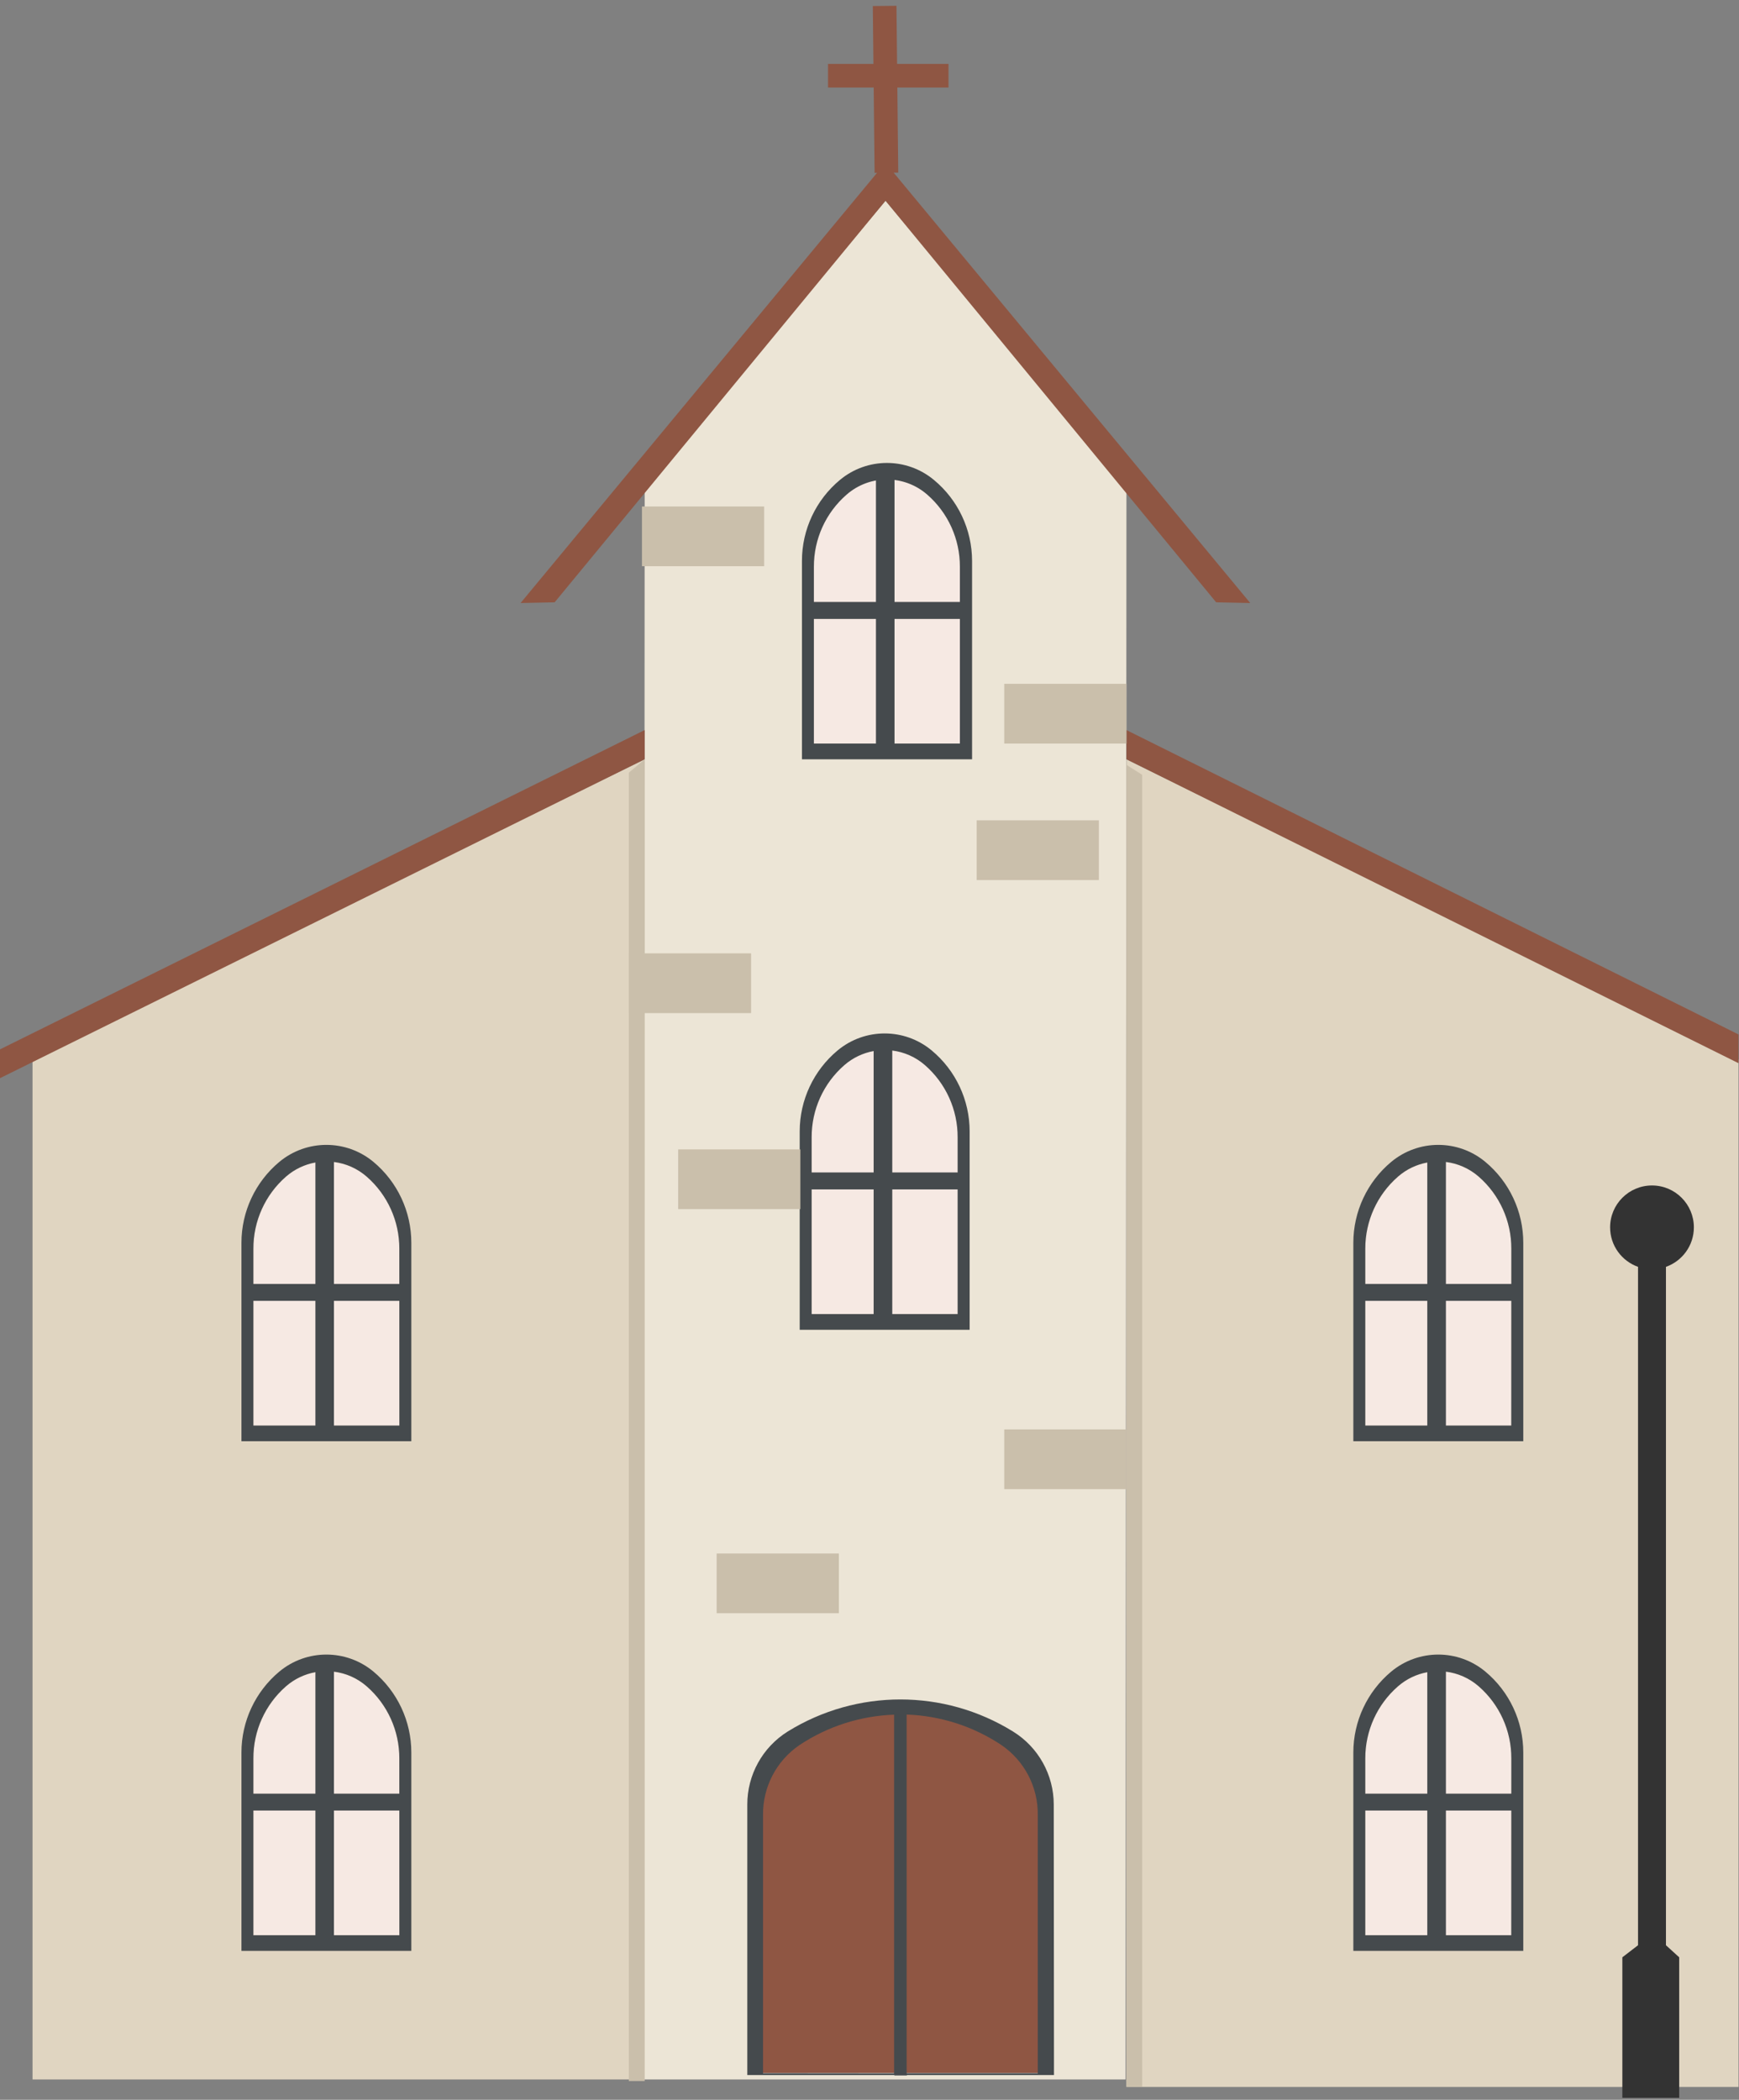 <?xml version="1.0" encoding="UTF-8"?>
<svg width="294px" height="355px" viewBox="0 0 294 355" version="1.1" xmlns="http://www.w3.org/2000/svg" xmlns:xlink="http://www.w3.org/1999/xlink">
    <rect x="0" y="0" width="294" height="355" fill="#808080" stroke="none"/>
    <!-- Generator: Sketch 54 (76480) - https://sketchapp.com -->
    <title>igreja</title>
    <desc>Created with Sketch.</desc>
    <g id="Page-1" stroke="none" stroke-width="1" fill="none" fill-rule="evenodd">
        <g id="home" transform="translate(-98, -250)" fill-rule="nonzero">
            <g id="igreja" transform="translate(98, 250)">
                <polygon id="Path" fill="#E0D5C1" points="293.92 352.83 293.92 179.13 190.44 128.37 190.44 352.83"></polygon>
                <polygon id="Path" fill="#E0D5C1" points="5.5 351.56 5.5 179.13 108.99 128.37 108.99 351.56"></polygon>
                <polygon id="Path" fill="#ECE5D6" points="108.99 82.33 108.84 351.56 190.29 351.56 190.44 82.33 149.71 33.94"></polygon>
                <polygon id="Path" fill="#8F5643" points="0 182.28 108.99 128.37 108.99 123.43 0 177.41"></polygon>
                <polygon id="Path" fill="#8F5643" points="293.92 179.75 190.44 128.37 190.44 123.43 293.92 174.89"></polygon>
                <path d="M149.71,33.94 L93.77,101.83 L88.01,101.95 L149.69,27.51 L211.37,101.95 L205.61,101.83 L149.71,33.94 Z" id="Combined-Shape" fill="#8F5643"></path>
                <path d="M147.707,14.8 L139.99,14.8 L139.99,10.8 L147.664,10.8 L147.56,1.021 L151.56,0.979 L151.664,10.8 L160.36,10.8 L160.36,14.8 L151.707,14.8 L151.86,29.189 L147.86,29.231 L147.707,14.8 Z" id="Combined-Shape" fill="#8F5643"></path>
                <path d="M162.28,125.74 L137.6,125.74 L137.6,95.82 C137.58,91.147 139.595,86.698 143.12,83.63 C147.027,80.209 152.863,80.209 156.77,83.63 C160.288,86.702 162.298,91.15 162.28,95.82 L162.28,125.74 Z" id="Path" fill="#F6E9E3"></path>
                <polygon id="Path" fill="#454A4D" points="163.69 101.77 151.23 101.77 151.23 79.36 148.09 79.36 148.09 101.77 136.16 101.77 136.16 104.64 148.09 104.64 148.09 127.49 151.23 127.49 151.23 104.64 163.69 104.64"></polygon>
                <path d="M157.89,81.14 C153.286,77.309 146.604,77.309 142,81.14 C137.933,84.519 135.581,89.533 135.58,94.82 L135.58,128.37 L164.34,128.37 L164.34,94.82 C164.332,89.528 161.968,84.514 157.89,81.14 L157.89,81.14 Z M162.28,125.71 L137.6,125.71 L137.6,95.82 C137.58,91.147 139.595,86.698 143.12,83.63 C147.027,80.209 152.863,80.209 156.77,83.63 C160.288,86.702 162.298,91.15 162.28,95.82 L162.28,125.71 Z" id="Shape" fill="#454A4D"></path>
                <path d="M161.9,222.19 L137.22,222.19 L137.22,192.31 C137.202,187.64 139.212,183.192 142.73,180.12 C146.642,176.702 152.478,176.702 156.39,180.12 C159.908,183.192 161.918,187.64 161.9,192.31 L161.9,222.19 Z" id="Path" fill="#F6E9E3"></path>
                <path d="M161.9,201.09 L150.85,201.09 L150.85,222.16 L161.9,222.16 L161.9,201.09 Z M147.7,222.16 L147.7,201.09 L137.22,201.09 L137.22,222.16 L147.7,222.16 Z M137.22,198.22 L147.7,198.22 L147.7,177.694 C145.909,178.019 144.186,178.818 142.73,180.09 C139.212,183.162 137.202,187.61 137.22,192.28 L137.22,198.22 Z M150.85,177.607 L150.85,198.22 L161.9,198.22 L161.9,192.28 C161.918,187.61 159.908,183.162 156.39,180.09 C154.78,178.683 152.844,177.855 150.85,177.607 Z M157.51,177.59 C161.577,180.969 163.929,185.983 163.93,191.27 L163.93,224.82 L135.2,224.82 L135.2,191.27 C135.201,185.985 137.549,180.973 141.61,177.59 C146.218,173.761 152.902,173.761 157.51,177.59 Z" id="Combined-Shape" fill="#454A4D"></path>
                <path d="M67.52,241.04 L42.84,241.04 L42.84,211.15 C42.819,206.481 44.826,202.034 48.34,198.96 C52.252,195.542 58.088,195.542 62,198.96 C65.518,202.032 67.528,206.48 67.51,211.15 L67.52,241.04 Z" id="Path" fill="#F6E9E3"></path>
                <path d="M67.513,219.93 L56.46,219.93 L56.46,241.01 L67.52,241.01 L67.513,219.93 Z M53.32,241.01 L53.32,219.93 L42.84,219.93 L42.84,241.01 L53.32,241.01 Z M42.84,217.07 L53.32,217.07 L53.32,196.532 C51.525,196.856 49.799,197.655 48.34,198.93 C44.826,202.004 42.819,206.451 42.84,211.12 L42.84,217.07 Z M56.46,196.447 L56.46,217.07 L67.512,217.07 L67.51,211.12 C67.528,206.45 65.518,202.002 62,198.93 C60.39,197.523 58.454,196.695 56.46,196.447 Z M63.13,196.43 C67.192,199.816 69.541,204.832 69.54,210.12 L69.54,243.66 L40.82,243.66 L40.82,210.12 C40.819,204.832 43.168,199.816 47.23,196.43 C51.838,192.601 58.522,192.601 63.13,196.43 Z" id="Combined-Shape" fill="#454A4D"></path>
                <path d="M177.47,305.87 C177.462,300.983 174.933,296.446 170.78,293.87 L170.78,293.87 C159.415,286.82 145.035,286.82 133.67,293.87 L133.67,293.87 C129.517,296.446 126.988,300.983 126.98,305.87 L126.98,350.45 L151.19,350.45 L151.19,350.51 L153.26,350.51 L153.26,350.45 L177.47,350.45 L177.47,305.87 Z" id="Path" fill="#8F5643"></path>
                <path d="M178.15,305.09 C178.151,300.059 175.548,295.387 171.27,292.74 L171.27,292.74 C159.599,285.509 144.841,285.509 133.17,292.74 L133.17,292.74 C128.913,295.4 126.33,300.07 126.34,305.09 L126.34,350.82 L151.2,350.82 L151.2,350.89 L153.32,350.89 L153.32,350.82 L178.19,350.82 L178.15,305.09 Z M129,350.5 L129,306.82 C128.954,302.108 131.265,297.684 135.16,295.03 C139.914,291.868 145.454,290.089 151.16,289.89 L151.16,350.52 L129,350.5 Z M175.45,350.5 L153.28,350.5 L153.28,289.87 C158.986,290.069 164.526,291.848 169.28,295.01 C173.184,297.665 175.5,302.099 175.45,306.82 L175.45,350.5 Z" id="Shape" fill="#454A4D"></path>
                <path d="M255.5,241.04 L230.82,241.04 L230.82,211.15 C230.804,206.478 232.819,202.03 236.34,198.96 C240.252,195.542 246.088,195.542 250,198.96 C253.518,202.032 255.528,206.48 255.51,211.15 L255.5,241.04 Z" id="Path" fill="#F6E9E3"></path>
                <path d="M255.507,219.93 L244.45,219.93 L244.45,241.01 L255.5,241.01 L255.507,219.93 Z M241.3,241.01 L241.3,219.93 L230.82,219.93 L230.82,241.01 L241.3,241.01 Z M230.82,217.07 L241.3,217.07 L241.3,196.536 C239.513,196.862 237.793,197.66 236.34,198.93 C232.819,202 230.804,206.448 230.82,211.12 L230.82,217.07 Z M244.45,196.445 L244.45,217.07 L255.508,217.07 L255.51,211.12 C255.528,206.45 253.518,202.002 250,198.93 C248.387,197.521 246.447,196.692 244.45,196.445 Z M251.11,196.43 C255.179,199.812 257.532,204.829 257.53,210.12 L257.53,243.66 L228.8,243.66 L228.8,210.12 C228.799,204.832 231.148,199.816 235.21,196.43 C239.818,192.601 246.502,192.601 251.11,196.43 Z" id="Combined-Shape" fill="#454A4D"></path>
                <path d="M67.52,327.2 L42.84,327.2 L42.84,297.32 C42.819,292.651 44.826,288.204 48.34,285.13 C52.252,281.712 58.088,281.712 62,285.13 C65.518,288.202 67.528,292.65 67.51,297.32 L67.52,327.2 Z" id="Path" fill="#F6E9E3"></path>
                <path d="M67.513,306.1 L56.46,306.1 L56.46,327.18 L67.52,327.18 L67.513,306.1 Z M53.32,327.18 L53.32,306.1 L42.84,306.1 L42.84,327.18 L53.32,327.18 Z M42.84,303.24 L53.32,303.24 L53.32,282.702 C51.525,283.026 49.799,283.825 48.34,285.1 C44.826,288.174 42.819,292.621 42.84,297.29 L42.84,303.24 Z M56.46,282.617 L56.46,303.24 L67.512,303.24 L67.51,297.29 C67.528,292.62 65.518,288.172 62,285.1 C60.39,283.693 58.454,282.865 56.46,282.617 Z M63.13,282.6 C67.192,285.986 69.541,291.002 69.54,296.29 L69.54,329.82 L40.82,329.82 L40.82,296.29 C40.819,291.002 43.168,285.986 47.23,282.6 C51.838,278.771 58.522,278.771 63.13,282.6 Z" id="Combined-Shape" fill="#454A4D"></path>
                <path d="M255.5,327.2 L230.82,327.2 L230.82,297.32 C230.804,292.648 232.819,288.2 236.34,285.13 C240.252,281.712 246.088,281.712 250,285.13 C253.518,288.202 255.528,292.65 255.51,297.32 L255.5,327.2 Z" id="Path" fill="#F6E9E3"></path>
                <path d="M255.507,306.1 L244.45,306.1 L244.45,327.18 L255.5,327.18 L255.507,306.1 Z M241.3,327.18 L241.3,306.1 L230.82,306.1 L230.82,327.18 L241.3,327.18 Z M230.82,303.24 L241.3,303.24 L241.3,282.706 C239.513,283.032 237.793,283.83 236.34,285.1 C232.819,288.17 230.804,292.618 230.82,297.29 L230.82,303.24 Z M244.45,282.615 L244.45,303.24 L255.508,303.24 L255.51,297.29 C255.528,292.62 253.518,288.172 250,285.1 C248.387,283.691 246.447,282.862 244.45,282.615 Z M251.11,282.6 C255.179,285.982 257.532,290.999 257.53,296.29 L257.53,329.82 L228.8,329.82 L228.8,296.29 C228.799,291.002 231.148,285.986 235.21,282.6 C239.818,278.771 246.502,278.771 251.11,282.6 Z" id="Combined-Shape" fill="#454A4D"></path>
                <rect id="Rectangle" fill="#CABFAB" x="169.78" y="241.66" width="20.66" height="10.1"></rect>
                <rect id="Rectangle" fill="#CABFAB" x="121.16" y="262.64" width="20.66" height="10.1"></rect>
                <rect id="Rectangle" fill="#CABFAB" x="114.65" y="194.32" width="20.66" height="10.1"></rect>
                <rect id="Rectangle" fill="#CABFAB" x="106.32" y="161.18" width="20.66" height="10.1"></rect>
                <rect id="Rectangle" fill="#CABFAB" x="165.12" y="138.69" width="20.66" height="10.1"></rect>
                <rect id="Rectangle" fill="#CABFAB" x="169.78" y="115.61" width="20.66" height="10.1"></rect>
                <rect id="Rectangle" fill="#CABFAB" x="108.53" y="85.63" width="20.66" height="10.1"></rect>
                <polygon id="Path" fill="#CABFAB" points="106.32 351.83 108.99 351.83 108.99 128.37 106.32 130.63"></polygon>
                <polygon id="Path" fill="#CABFAB" points="190.44 352.77 193.1 352.77 193.1 130.99 190.44 129.31"></polygon>
                <path d="M281.65,328.87 L283.89,330.91 L283.89,354.67 L274.28,354.67 L274.28,330.91 L276.93,328.87 L276.93,214.177 C274.18,213.205 272.21,210.583 272.21,207.5 C272.21,203.59 275.38,200.42 279.29,200.42 C283.2,200.42 286.37,203.59 286.37,207.5 C286.37,210.583 284.4,213.205 281.65,214.177 L281.65,328.87 Z" id="Combined-Shape" fill="#333333"></path>
            </g>
        </g>
    </g>
</svg>